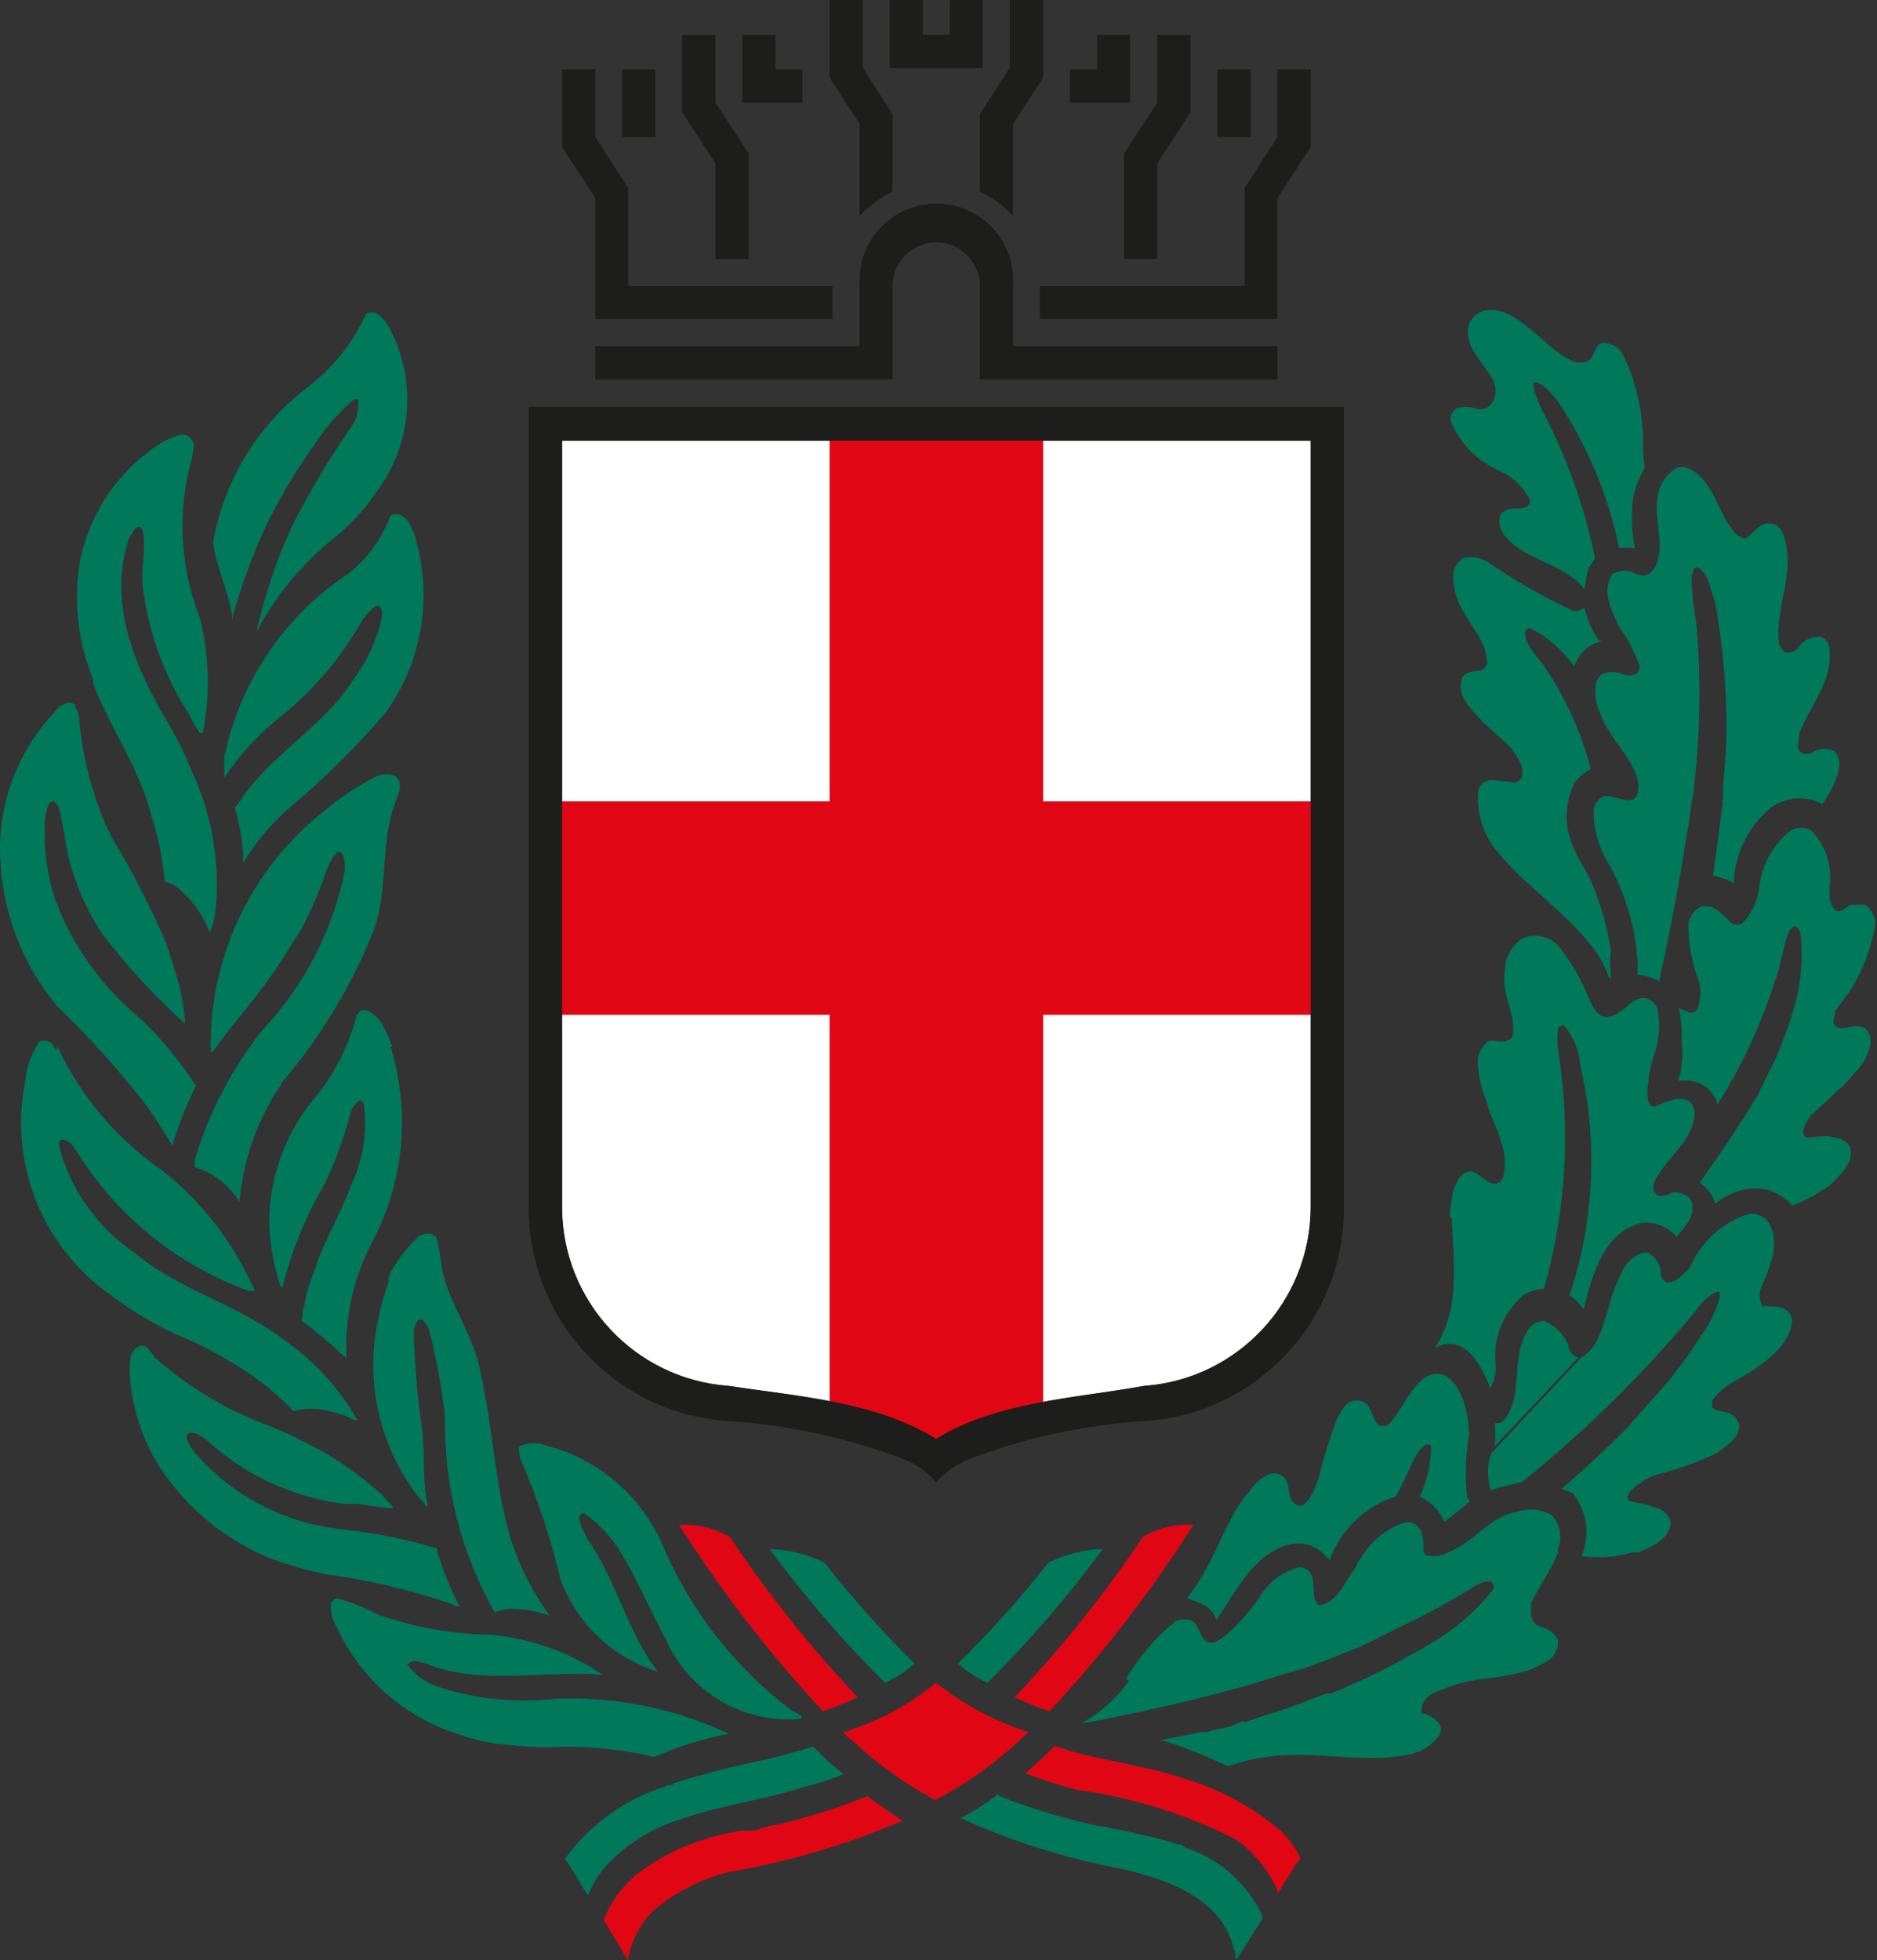 <?xml version="1.0" encoding="UTF-8" standalone="no"?><!-- Generator: Gravit.io --><svg xmlns="http://www.w3.org/2000/svg" xmlns:xlink="http://www.w3.org/1999/xlink" style="isolation:isolate" viewBox="0 0 840 877" width="840pt" height="877pt"><rect x="0" y="0" width="840" height="877" fill="#333333" stroke="none"/><defs><clipPath id="_clipPath_kBZHOkMzy6XKFnw2mOSQAMflXJIF4cf1"><rect width="840" height="877"/></clipPath></defs><g clip-path="url(#_clipPath_kBZHOkMzy6XKFnw2mOSQAMflXJIF4cf1)"><rect width="840" height="877" style="fill:rgb(0,0,0)" fill-opacity="0"/><g><path d=" M 418.956 643.764 C 446.211 627.087 480.076 625.832 511.994 620.094 C 553.877 617.097 586.384 582.31 586.563 540.325 L 586.563 197.22 L 251.527 197.22 L 251.527 540.325 C 251.707 582.336 284.214 617.097 326.096 620.094 C 358.014 624.936 391.879 627.087 418.956 643.764 Z " fill-rule="evenodd" fill="rgb(255,255,255)"/><path d=" M 588.536 358.552 L 466.833 358.552 L 466.833 192.378 L 371.284 192.378 L 371.284 358.552 L 247.403 358.552 L 247.403 454.1 L 371.284 454.1 L 371.284 631.749 L 418.956 648.784 L 466.833 631.749 L 466.833 454.1 L 588.536 454.1 L 588.536 358.552 Z " fill="rgb(225,6,19)"/><path d=" M 174.627 147.371 C 186.257 169.964 184.464 197.143 169.965 217.995 C 164.637 226.218 158.105 233.57 150.599 239.871 C 135.716 251.501 123.497 266.179 114.736 282.907 L 114.736 282.907 L 114.736 282.907 C 118.271 267.127 123.369 251.757 129.978 237.002 C 138.124 220.531 147.525 204.7 158.13 189.689 C 159.949 186.41 160.718 182.644 160.282 178.93 C 159.59 178.597 158.822 178.597 158.13 178.93 C 151.982 184.104 146.603 190.15 142.171 196.861 C 133.923 208.209 126.622 220.198 120.295 232.724 L 120.295 232.724 L 120.295 232.724 C 113.712 246.506 108.307 260.851 104.157 275.58 L 104.157 277.732 C 102.902 265.359 96.984 254.959 95.37 242.766 C 100.186 214.844 115.505 189.817 138.226 172.859 C 149.037 164.431 157.72 153.57 163.51 141.12 C 163.51 139.686 166.379 139.686 167.993 139.865 C 170.81 141.735 173.116 144.322 174.627 147.371 Z " fill="rgb(0,120,90)"/><path d=" M 86.072 197.22 C 87.685 199.372 86.072 201.882 86.072 204.393 C 79.232 228.011 80.385 253.192 89.299 276.093 C 93.705 293.025 94.218 310.751 90.734 327.889 L 89.299 327.889 C 89.299 327.889 85.892 322.689 84.637 319.64 C 73.673 302.708 66.629 283.521 64.016 263.541 C 62.94 254.754 65.451 245.609 64.016 237.899 C 63.811 237.028 63.299 236.259 62.581 235.747 C 59.712 235.747 59.533 238.795 57.919 240.23 C 47.519 270.534 61.326 300.274 75.851 324.661 C 79.488 330.707 82.613 337.085 85.175 343.668 C 94.423 362.906 98.393 384.245 96.651 405.506 C 96.318 409.554 95.396 413.55 93.961 417.341 L 93.961 417.341 C 90.657 408.785 85.021 401.305 77.644 395.823 L 73.699 394.389 C 72.802 384.219 70.753 374.177 67.602 364.443 C 62.223 343.284 49.671 326.608 41.781 306.012 C 41.781 306.012 41.781 304.937 41.781 304.219 C 35.07 287.876 32.918 270.047 35.505 252.602 C 39.681 229.522 53.59 209.336 73.699 197.22 C 77.106 196.144 83.023 191.661 86.072 197.22 Z " fill="rgb(0,120,90)"/><path d=" M 186.103 241.664 C 193.686 268.152 188.639 296.637 172.475 318.923 C 158.976 334.78 144.093 349.432 128.006 362.676 C 120.577 369.541 114.122 377.379 108.819 385.987 C 108.819 385.987 108.819 382.938 108.819 381.324 C 108.23 374.587 106.975 367.927 105.053 361.421 C 106.77 359.397 108.332 357.245 109.716 354.965 C 124.061 335.779 145.578 324.123 158.284 303.886 C 164.534 295.484 168.889 285.827 171.015 275.555 C 171.015 273.941 171.015 271.789 169.402 271.072 C 167.788 270.355 164.381 274.658 162.408 276.989 C 152.52 294.741 139.097 310.316 122.959 322.714 C 114.275 330.041 106.667 338.545 100.366 347.998 L 100.366 347.998 C 100.366 344.949 100.366 341.722 100.366 338.673 C 107.384 304.911 127.493 275.324 156.286 256.394 C 164.278 249.964 170.477 241.562 174.217 232.007 C 174.217 230.931 175.652 229.855 177.086 230.034 C 182.645 230.034 184.438 237.028 186.411 241.69" fill="rgb(0,120,90)"/><path d=" M 33.533 316.233 C 34.839 318.129 35.531 320.383 35.505 322.689 C 37.093 339.416 41.397 355.759 48.236 371.078 C 48.928 371.974 49.415 373.025 49.671 374.126 C 58.765 389.009 66.808 404.533 73.699 420.543 C 75.492 424.667 76.389 428.791 77.823 432.916 C 80.615 441.01 82.306 449.464 82.844 458.02 L 82.844 458.02 C 69.165 445.724 56.69 432.147 45.547 417.495 C 37.349 405.071 31.791 391.11 29.229 376.432 C 28.691 371.898 27.846 367.415 26.719 362.983 C 26.462 361.19 25.489 359.576 24.029 358.5 C 20.981 358.5 21.16 362.983 20.263 365.494 C 19.264 378.225 20.853 391.033 24.926 403.149 C 26.36 405.481 26.719 408.35 28.153 410.86 C 36.171 428.202 48.006 443.521 62.761 455.689 C 72.239 464.706 80.59 474.824 87.685 485.813 C 83.382 494.395 79.847 503.335 77.106 512.531 L 77.106 512.531 C 73.699 506.793 69.933 501.055 66.168 495.496 C 53.949 479.563 40.526 464.577 26.001 450.668 C 9.12 430.61 -0.102 405.199 0.001 378.968 C 0.283 356.22 9.171 334.447 24.926 318.027 C 26.898 315.337 31.022 313.006 33.891 315.516" fill="rgb(0,120,90)"/><path d=" M 177.855 348.331 C 180.545 351.738 177.855 355.862 176.779 359.448 C 169.965 377.379 173.91 398.897 167.096 416.624 C 157.285 441.164 143.529 463.911 126.392 484.02 C 125.137 486.889 122.626 489.4 121.192 492.627 C 113.302 506.486 108.512 521.907 107.205 537.814 L 107.205 537.814 C 102.645 530.334 95.498 524.801 87.122 522.214 C 87.122 521.138 87.122 520.242 87.122 519.166 C 93.372 498.058 103.593 478.359 117.247 461.094 C 136.1 441.138 148.96 416.291 154.365 389.394 C 154.365 386.345 154.365 382.938 152.392 381.324 C 150.42 379.711 147.371 386.345 146.116 389.394 C 143.042 398.59 139.2 407.53 134.64 416.111 C 130.157 422.746 126.392 429.739 121.55 436.195 C 113.481 448.029 103.619 458.609 95.191 470.623 L 94.294 470.623 C 93.347 428.817 112.072 389.009 144.835 363.06 C 152.008 356.938 159.898 351.686 168.326 347.46 C 171.143 346.025 174.474 346.025 177.291 347.46" fill="rgb(0,120,90)"/><path d=" M 25.822 468.445 C 36.248 490.757 52.463 509.893 72.777 523.828 C 90.759 538.071 104.925 556.54 114.019 577.597 C 114.019 577.597 112.226 577.597 111.329 577.597 C 80.077 566.274 53.436 544.987 35.505 517.014 C 33.353 514.145 32.277 510.738 28.512 510.021 C 24.746 509.303 27.077 514.324 27.436 516.476 C 33.097 534.356 44.573 549.828 60.071 560.408 C 79.975 577.264 106.334 583.54 127.109 599.499 C 140.583 608.848 151.803 621.093 159.923 635.361 C 159.923 635.361 159.923 635.361 158.668 635.361 C 155.133 633.594 151.419 632.262 147.551 631.416 C 142.274 629.905 136.689 629.905 131.413 631.416 L 131.413 631.416 C 122.114 621.733 111.355 613.562 99.495 607.209 C 93.782 603.725 87.788 600.728 81.563 598.243 C 69.344 592.864 57.842 585.999 47.314 577.802 C 18.188 556.13 4.176 519.627 11.272 484.046 C 11.784 477.642 13.962 471.468 17.548 466.114 C 18.829 465.423 20.391 465.423 21.672 466.114 C 23.286 466.114 24.003 468.445 25.079 469.88" fill="rgb(0,120,90)"/><path d=" M 174.807 468.445 C 183.772 497.494 180.801 528.9 166.558 555.746 C 158.13 571.679 154.185 589.559 155.082 607.542 C 153.007 606.082 151.086 604.391 149.344 602.521 C 144.861 598.756 140.02 594.452 134.819 590.866 C 135.895 589.073 134.819 586.742 136.075 584.769 C 137.125 578.596 138.918 572.576 141.454 566.838 C 142.146 564.122 143.094 561.484 144.323 558.948 C 148.089 549.803 153.289 541.016 156.696 531.333 C 162.383 519.781 164.509 506.793 162.793 494.036 C 162.793 494.036 162.793 492.96 161.358 492.602 C 159.923 492.243 158.31 494.933 157.234 496.547 C 154.365 507.895 150.394 518.935 145.399 529.54 C 136.766 544.09 130.362 559.87 126.392 576.316 C 126.392 576.316 126.392 576.316 125.316 574.881 C 122.242 565.557 120.602 555.823 120.474 546.012 C 120.807 525.519 128.287 505.82 141.633 490.271 C 150.112 479.742 156.235 467.523 159.565 454.408 C 160.231 453.101 161.384 452.128 162.793 451.718 C 170.144 453.332 173.013 461.939 175.524 468.215" fill="rgb(0,120,90)"/><path d=" M 68.499 606.645 C 83.792 620.478 101.621 631.186 121.012 638.205 C 127.647 640.843 134.102 643.917 140.378 647.35 C 142.043 648.067 143.657 648.912 145.22 649.86 C 154.416 655.342 163.049 661.721 171.041 668.867 C 172.475 670.84 174.807 672.633 176.062 674.785 C 169.965 674.785 163.689 672.992 158.13 672.812 C 156.696 672.992 155.261 672.992 153.827 672.812 C 130.926 669.943 109.485 659.979 92.527 644.301 C 90.196 642.867 87.865 640.536 84.816 641.253 C 81.768 641.97 84.816 646.812 86.789 649.502 C 103.644 669.226 127.468 681.676 153.289 684.288 C 167.455 685.774 181.441 688.592 195.069 692.716 C 196.145 692.716 195.069 694.689 196.145 695.585 C 198.553 703.578 201.755 711.314 205.649 718.717 C 204.573 718.717 203.497 718.717 202.421 717.82 C 184.08 711.467 165.175 706.959 145.963 704.372 C 138.047 702.783 130.26 700.632 122.652 697.916 C 100.084 689.156 81.153 673.069 68.883 652.191 C 62.863 641.125 59.2 628.906 58.124 616.328 C 58.124 611.666 57.228 605.57 61.352 602.88 C 65.476 600.19 67.09 605.032 68.883 606.825" fill="rgb(0,120,90)"/><path d=" M 195.043 553.056 C 196.452 558.103 197.426 563.251 197.912 568.477 C 201.499 584.436 212.078 597.526 214.947 613.844 C 220.506 638.051 221.403 663.488 228.037 686.978 C 231.982 699.838 238.053 711.954 245.969 722.841 C 240.205 720.817 234.16 719.793 228.037 719.793 C 225.757 720.023 223.529 720.587 221.403 721.407 C 206.263 694.766 198.578 664.564 199.168 633.927 C 197.733 621.247 195.479 608.669 192.354 596.271 C 191.867 593.965 190.586 591.865 188.767 590.353 C 185.898 590.353 186.257 593.043 185.181 594.657 C 185.437 609.771 186.718 624.884 188.947 639.844 C 190.202 651.32 188.947 663.155 191.457 674.273 C 190.714 674.042 190.176 673.427 190.023 672.659 C 187.794 670.481 185.822 668.073 184.105 665.486 C 170.938 646.351 165.072 623.142 167.608 600.062 C 168.684 591.071 170.785 582.233 173.884 573.703 C 173.884 573.703 173.884 572.089 173.884 571.192 C 177.266 564.455 181.8 558.384 187.333 553.261 C 189.126 552.006 193.071 551.109 194.147 553.261" fill="rgb(0,120,90)"/><path d=" M 170.324 722.815 C 186.206 728.272 202.831 731.166 219.609 731.423 C 237.592 733.088 254.832 739.261 269.792 749.354 L 269.792 749.354 C 243.074 747.202 214.409 754.375 190.202 744.154 C 188.05 744.154 185.36 742.002 183.029 744.154 C 180.698 746.306 183.029 744.154 183.029 745.768 C 186.078 749.508 190.023 752.402 194.505 754.195 C 211.771 760.113 230.138 762.136 248.274 760.113 C 275.094 758.96 301.787 764.314 326.071 775.713 L 326.071 775.713 C 314.62 777.942 303.426 781.451 292.718 786.113 C 278.04 782.63 262.978 781.118 247.89 781.63 C 245.2 781.81 242.51 781.81 239.821 781.63 C 233.724 781.63 227.807 780.555 221.889 780.196 C 215.793 779.171 209.798 777.634 203.958 775.534 C 179.981 767.644 160.461 749.994 150.189 726.965 C 148.447 723.994 147.756 720.51 148.217 717.103 C 148.78 716.155 149.677 715.464 150.727 715.131 C 157.541 716.975 164.099 719.613 170.272 723.02" fill="rgb(0,120,90)"/><path d=" M 246.507 647.35 C 269.484 653.984 288.159 670.763 297.227 692.896 C 309.753 721.74 329.606 746.818 354.761 765.672 C 356.273 766.184 357.656 766.978 358.885 768.003 C 358.885 769.078 356.734 769.258 355.299 769.258 C 330.631 770.231 307.858 756.014 297.944 733.395 C 290.951 720.664 285.571 707.215 278.04 695.022 C 273.865 687.9 268.178 681.778 261.364 677.09 C 260.416 677.09 259.571 677.654 259.212 678.525 C 259.212 682.29 261.543 685.339 262.799 688.566 C 275.709 706.498 280.73 730.347 294.358 747.894 L 294.358 747.894 C 273.942 741.643 257.701 726.069 250.605 705.934 C 246.225 687.516 240.231 669.508 232.674 652.166 C 232.674 650.552 231.598 648.4 232.674 646.966 C 236.567 645.352 240.948 645.352 244.867 646.966 L 246.507 647.35 Z " fill="rgb(0,120,90)"/><path d=" M 669.022 646.991 C 669.201 643.584 669.201 640.177 669.022 636.77 C 670.738 637.001 672.429 636.335 673.505 634.977 C 681.753 624.218 676.195 607.901 683.009 596.604 C 684.289 593.248 687.491 591.045 691.078 591.045 C 695.945 593.043 699.838 596.911 701.837 601.804 C 701.837 604.135 703.809 606.825 706.319 607.363 M 707.575 607.363 C 715.464 603.059 716.899 593.914 719.589 586.204 C 721.1 579.979 723.329 573.985 726.223 568.272 C 728.016 564.66 731.193 561.894 735.01 560.562 C 735.01 560.562 736.803 560.562 737.341 560.562 C 741.183 562.38 743.514 566.351 743.258 570.603 C 743.668 571.987 744.641 573.165 745.948 573.831 C 750.61 573.831 753.12 570.065 756.169 567.376 C 760.985 555.9 770.539 547.088 782.349 543.168 C 786.012 542.528 789.701 544.142 791.673 547.292 C 797.052 557.155 791.673 567.555 787.907 576.7 C 787.113 579.287 787.446 582.079 788.804 584.41 C 791.673 584.41 795.08 584.41 798.128 585.486 C 800.357 586.383 801.894 588.458 802.073 590.866 C 800.997 601.625 790.776 608.797 784.142 613.28 C 777.507 617.763 770.693 619.915 766.21 626.729 C 766.133 627.676 766.133 628.65 766.21 629.598 C 767.465 631.212 769.259 630.853 770.693 631.57 C 774.075 631.647 777.046 633.773 778.224 636.95 C 779.121 643.405 772.666 646.453 768.9 649.86 C 760.011 654.138 750.687 657.494 741.106 659.902 C 736.444 661.541 732.243 664.308 728.913 667.971 C 728.913 668.867 727.837 670.481 728.913 671.378 C 729.989 672.274 736.624 672.454 740.03 674.426 C 743.822 674.862 746.921 677.679 747.741 681.419 C 746.844 688.951 738.955 692.178 733.037 694.689 C 732.038 694.509 730.988 694.509 729.989 694.689 C 727.581 695.406 725.122 695.944 722.637 696.303 C 717.693 696.917 712.698 696.917 707.754 696.303 C 711.724 686.85 710.213 675.989 703.809 667.971 L 698.788 666.178 C 709.009 657.571 718.692 648.246 728.196 638.922 C 728.196 638.922 729.272 637.667 729.81 636.95 L 745.768 619.018 C 748.1 616.508 749.713 613.818 751.686 611.487 C 753.658 609.156 757.603 603.059 760.831 598.397 C 760.831 598.397 760.831 597.142 761.907 596.783 C 765.391 591.839 768.003 586.306 769.617 580.466 C 769.617 580.466 769.617 578.852 769.617 578.314 C 768.977 577.827 768.106 577.827 767.465 578.314 C 763.93 580.389 760.908 583.283 758.679 586.742 C 735.394 614.817 709.317 640.459 680.882 663.283 C 679.243 663.565 677.629 663.924 676.041 664.359 C 673.018 664.871 670.072 665.717 667.254 666.869 C 665.461 661.516 665.461 655.726 667.254 650.372 L 707.575 607.363 Z " fill="rgb(0,120,90)"/><path d=" M 716.72 356.579 C 722.278 354.427 732.679 363.393 733.216 352.634 C 733.754 341.875 720.306 331.116 716.361 319.64 C 714.158 315.26 713.389 310.316 714.209 305.474 C 714.722 303.886 715.721 302.503 717.078 301.53 C 719.896 300.428 723.047 300.428 725.865 301.53 C 727.863 302.452 730.143 302.452 732.141 301.53 C 733.37 300.71 734.011 299.224 733.754 297.764 C 731.372 291.411 728.17 285.391 724.251 279.833 C 721.382 273.198 716.899 265.308 721.023 257.956 C 721.023 256.701 722.278 256.342 723.713 255.984 C 725.916 255.164 728.324 255.164 730.527 255.984 C 733.216 257.239 736.982 259.391 740.389 254.191 C 745.589 245.404 740.389 233.928 741.644 223.707 C 741.977 217.662 745.359 212.206 750.61 209.183 C 752.813 208.696 755.118 209.08 757.065 210.259 C 767.465 216.535 768.721 229.625 776.431 238.411 C 777.635 239.794 779.275 240.665 781.093 240.921 C 784.68 238.949 786.831 234.466 791.314 234.107 C 794.004 234.082 796.463 235.619 797.59 238.052 C 804.404 254.191 794.721 269.97 795.976 286.442 C 796.105 288.67 797.232 290.694 799.025 292 C 801.177 292 802.79 292 804.404 290.207 C 806.556 286.775 810.373 284.725 814.446 284.828 C 816.546 285.34 818.135 287.031 818.57 289.131 C 820.901 304.194 810.322 315.132 805.301 327.863 C 805.301 330.553 803.687 333.96 805.301 336.112 C 806.735 337.367 808.733 337.725 810.501 337.008 C 813.524 334.754 817.545 334.395 820.901 336.112 C 824.667 339.698 822.874 346.153 820.901 350.277 C 819.492 353.659 817.699 356.835 815.522 359.781 C 808.272 355.913 799.46 356.451 792.749 361.216 C 782.477 369.541 776.329 381.888 775.893 395.106 C 772.947 393.543 769.822 392.391 766.569 391.699 C 768.362 381.299 769.259 370.181 771.052 359.243 C 770.693 358.833 770.693 358.219 771.052 357.809 C 771.052 348.484 772.486 338.084 772.666 328.222 C 772.768 308.318 771.026 288.465 767.465 268.894 C 765.134 263.694 765.134 256.88 759.576 253.832 C 757.783 253.832 757.603 256.163 757.065 257.598 C 757.117 264.514 757.783 271.405 759.038 278.219 C 761.394 303.707 760.985 329.375 757.783 354.76 C 756.527 360.498 756.348 366.954 754.914 372.692 C 751.686 395.285 747.203 416.982 742.541 439.012 L 742.541 439.012 C 739.544 437.399 736.265 436.425 732.858 436.143 C 732.858 434.35 732.858 432.019 732.858 430.047 C 731.808 414.395 727.222 399.205 719.409 385.577 C 715.311 378.686 713.133 370.822 713.133 362.804 C 713.415 359.986 715.106 357.476 717.616 356.169" fill="rgb(0,120,90)"/><path d=" M 752.557 466.114 C 752.557 466.114 752.557 465.218 752.557 464.68 C 752.787 460.171 752.378 455.637 751.302 451.231 C 753.274 451.231 755.784 454.1 758.474 452.666 C 759.473 451.795 760.114 450.565 760.267 449.259 C 761.164 445.903 761.164 442.394 760.267 439.038 C 757.45 431.507 755.861 423.591 755.605 415.548 C 755.247 411.27 757.603 407.248 761.523 405.506 C 767.978 404.61 770.847 409.63 775.15 413.217 C 776.559 413.908 778.224 413.908 779.633 413.217 C 784.295 408.35 787.088 402.022 787.523 395.285 C 789.034 385.961 793.953 377.533 801.33 371.616 C 804.225 369.976 807.76 369.976 810.655 371.616 C 816.828 378.071 819.851 386.934 818.903 395.823 C 818.724 397.181 818.724 398.59 818.903 399.947 C 818.544 402.74 819.543 405.532 821.593 407.479 C 825 408.555 826.434 404.789 829.303 404.789 C 832.172 404.789 832.352 404.789 834.145 404.789 C 835.938 404.789 838.807 409.272 839.345 412.499 C 837.296 427.101 831.071 440.78 821.413 451.949 C 821.413 454.1 819.441 457.149 821.413 459.121 C 823.386 461.094 828.048 459.121 830.917 459.121 C 832.172 459.147 833.402 459.454 834.503 460.018 C 836.655 461.862 837.629 464.757 837.014 467.549 C 835.989 472.185 833.632 476.438 830.2 479.742 C 828.176 482.355 825.948 484.814 823.565 487.094 C 822.669 487.094 821.772 488.708 820.876 489.246 C 816.034 494.984 808.324 498.391 806.889 506.281 C 806.889 507.408 807.504 508.433 808.503 508.971 C 812.627 508.971 816.393 507.536 820.876 508.971 C 823.54 509.201 825.999 510.482 827.689 512.557 C 830.379 519.909 823.565 525.647 818.724 530.488 C 813.549 534.126 807.939 537.148 802.048 539.454 L 802.048 539.454 C 797.334 533.767 790.008 530.898 782.682 531.923 C 777.148 532.742 771.948 535.022 767.619 538.557 C 766.543 534.689 764.059 531.359 760.626 529.233 C 766.723 520.626 773.178 511.302 778.557 502.874 C 781.606 498.75 783.937 493.729 786.806 489.784 C 790.033 482.073 794.516 475.08 797.385 467.011 C 798.82 462.707 800.792 458.583 801.868 454.1 C 805.762 442.573 807.094 430.354 805.813 418.237 C 805.711 416.726 804.917 415.343 803.661 414.472 C 801.151 414.472 800.434 417.7 799.537 419.493 C 797.565 426.127 796.668 432.941 794.158 439.397 C 788.035 458.634 779.48 477.001 768.695 494.062 C 767.158 488.631 762.624 484.558 757.04 483.662 C 755.093 483.303 753.069 483.303 751.122 483.662 C 751.122 481.868 752.198 480.613 752.198 478.82 C 753.018 474.645 753.12 470.341 752.557 466.114 Z " fill="rgb(0,120,90)"/><path d=" M 651.475 182.875 C 654.498 181.799 657.777 181.799 660.799 182.875 C 661.849 183.233 662.977 183.233 664.027 182.875 C 669.227 181.62 670.124 174.806 668.689 171.219 C 665.82 164.047 655.599 156.336 657.034 147.012 C 657.495 143.631 659.775 140.736 662.951 139.481 C 674.606 134.819 687.696 150.598 696.841 157.412 C 700.786 159.743 704.193 163.15 709.214 162.074 C 714.235 160.999 712.8 154.723 716.925 153.467 C 720.895 153.186 724.635 155.312 726.428 158.847 C 731.808 170.067 734.805 182.26 735.215 194.71 C 735.215 199.372 735.215 204.393 736.111 209.234 C 733.524 213.614 731.705 218.405 730.732 223.4 C 729.938 230.7 730.245 238.052 731.628 245.276 C 729.297 244.994 726.966 244.994 724.635 245.276 C 719.768 221.709 710.392 199.32 697.021 179.314 C 694.152 176.087 691.103 171.424 686.62 171.066 C 686.031 171.988 686.031 173.192 686.62 174.114 C 686.697 175.651 687.184 177.137 688.055 178.418 C 688.055 179.852 689.131 180.749 689.489 182.363 C 700.684 203.342 708.83 225.782 713.697 249.042 C 713.697 251.373 711.545 252.269 710.828 254.421 C 710.059 257.495 709.47 260.595 709.035 263.746 L 709.035 263.746 C 701.503 252.628 681.6 250.656 673.172 239.359 C 671.199 236.9 670.533 233.621 671.379 230.572 C 673.71 226.448 679.089 228.062 682.855 226.986 C 683.956 226.346 684.699 225.219 684.827 223.938 C 681.984 218.148 677.245 213.538 671.379 210.848 C 661.593 206.672 653.78 198.911 649.502 189.151 C 648.708 186.717 649.656 184.053 651.834 182.696" fill="rgb(0,120,90)"/><path d=" M 654.165 249.913 C 656.829 248.991 659.749 248.991 662.413 249.913 L 665.461 251.168 C 677.706 259.673 690.668 267.101 704.193 273.403 C 705.961 273.557 707.703 272.967 709.035 271.789 C 710.213 276.964 712.339 281.882 715.311 286.313 C 715.797 286.467 716.284 286.647 716.745 286.851 C 711.622 288.004 707.37 291.539 705.269 296.355 L 704.373 297.969 C 699.326 290.899 692.691 285.135 685.007 281.113 C 683.879 280.883 682.752 281.6 682.496 282.727 C 682.496 288.824 687.876 293.486 690.924 297.969 C 700.581 312.032 707.703 327.684 711.904 344.206 C 709.086 345.59 706.627 347.613 704.731 350.124 C 699.915 359.653 699.915 370.899 704.731 380.428 C 707.062 385.807 710.828 391.007 712.98 396.566 C 716.771 405.762 719.435 415.394 720.869 425.256 C 720.511 429.432 720.511 433.633 720.869 437.808 C 720.869 437.808 720.869 438.884 720.869 439.064 C 720.869 439.243 720.869 437.45 719.794 436.912 C 714.055 417.367 683.931 398.18 671.942 383.143 C 664.309 375.279 660.517 364.469 661.542 353.556 C 662.336 350.867 664.821 349.048 667.639 349.073 C 670.943 349.253 674.222 349.611 677.501 350.149 C 679.064 349.996 680.421 349.048 681.087 347.639 C 682.343 342.618 678.936 338.673 676.425 334.908 C 672.147 330.63 667.664 326.557 662.977 322.714 C 662.977 322.714 662.977 321.638 662.08 321.459 C 657.418 316.08 652.038 311.597 654.19 303.528 C 655.983 300.121 659.928 300.479 662.977 299.941 C 664.232 299.352 665.154 298.225 665.487 296.893 C 665.487 287.389 658.673 280.934 654.907 273.582 C 651.526 268.228 649.963 261.952 650.425 255.651 C 651.5 253.678 652.038 251.347 654.369 250.092" fill="rgb(0,120,90)"/><path d=" M 648.785 544.449 C 648.99 540.76 649.477 537.123 650.22 533.511 C 651.475 529.566 652.909 525.262 657.392 524.187 C 661.875 523.111 667.972 534.587 672.634 527.056 C 674.068 521.522 673.71 515.682 671.558 510.379 C 670.124 504.641 666.896 499.441 665.461 493.345 C 663.002 487.683 661.593 481.587 661.337 475.413 C 661.235 472.262 662.49 469.188 664.744 466.985 C 667.434 463.937 671.02 466.985 674.068 465.73 C 677.117 464.475 676.041 464.654 676.937 463.758 C 678.731 453.537 671.917 445.826 673.351 435.067 C 673.249 429.304 675.913 423.822 680.524 420.364 C 686.697 417.059 694.357 418.827 698.455 424.488 C 702.707 430.021 706.319 436.041 709.214 442.419 C 713.159 451.385 715.49 459.454 725.89 452.102 C 729.118 449.771 731.628 446.185 736.29 446.543 C 739.006 447.133 741.158 449.208 741.849 451.923 C 743.053 458.327 742.618 464.91 740.594 471.11 C 739.006 475.259 738.032 479.589 737.725 484.02 C 737.085 486.915 737.085 489.912 737.725 492.807 C 737.725 493.703 738.801 495.138 740.056 495.138 C 741.311 495.138 744.539 492.986 747.229 492.627 C 749.97 491.372 753.095 491.372 755.836 492.627 C 757.731 494.215 758.679 496.649 758.346 499.083 C 757.091 511.097 745.615 518.09 740.415 528.669 C 739.774 530.232 739.774 531.948 740.415 533.511 C 740.85 534.331 741.644 534.869 742.566 534.945 C 742.566 534.945 742.566 534.945 743.642 534.945 C 744.718 534.945 746.511 534.945 747.767 533.87 C 749.022 532.794 755.118 533.87 756.912 537.276 C 759.063 543.911 754.043 548.932 750.277 553.415 L 750.277 553.415 C 746.409 548.804 740.492 546.447 734.497 547.139 C 718.18 551.442 712.98 568.477 708.676 585.871 C 707.062 583.36 704.911 581.208 702.4 579.595 C 713.492 546.396 715.183 510.789 707.242 476.694 C 706.729 470.085 704.168 463.835 699.89 458.763 C 698.891 458.686 697.917 459.172 697.379 460.018 C 696.841 463.399 696.841 466.857 697.379 470.239 C 703.015 505.768 700.812 542.118 690.924 576.726 C 687.517 576.7 684.187 577.776 681.42 579.774 C 672.352 587.664 667.844 599.575 669.406 611.513 C 669.432 614.894 668.561 618.25 666.896 621.196 C 659.544 600.754 648.964 598.602 642.151 603.264 C 653.447 585.333 650.578 567.401 649.682 544.833" fill="rgb(0,120,90)"/><path d=" M 559.692 666.357 C 563.099 662.412 568.119 657.212 573.32 660.081 C 578.52 662.95 575.113 670.302 579.954 673.171 C 584.796 676.04 588.382 666.357 590.175 661.157 C 592.378 652.14 595.119 643.302 598.423 634.618 C 600.934 630.136 603.265 625.294 609.362 626.908 C 615.458 628.522 613.127 638.922 619.583 638.025 C 626.038 637.129 632.493 612.025 645.045 614.894 C 651.321 616.328 657.239 627.446 657.418 641.97 C 655.881 651.09 655.573 660.388 656.521 669.585 C 656.521 669.585 657.597 671.019 657.597 671.916 C 654.011 675.144 650.066 678.013 646.3 680.882 C 645.071 677.961 643.252 675.323 640.921 673.171 C 639.179 671.813 637.335 670.609 635.362 669.585 C 638.795 662.489 640.537 654.702 640.383 646.812 C 639.486 646.12 638.231 646.12 637.335 646.812 C 632.672 650.398 629.624 661.157 624.603 669.585 C 610.719 674.042 599.73 684.724 594.837 698.454 C 594.837 698.454 594.837 697.199 593.761 696.841 C 589.996 691.999 583.822 689.694 577.802 690.923 C 561.843 694.33 553.595 711.006 544.45 724.813 C 541.94 718.179 537.098 717.282 531.181 715.131 C 545.167 697.199 548.036 679.268 559.333 667.1" fill="rgb(0,120,90)"/><path d=" M 503.925 751.147 C 509.714 741.285 517.245 732.524 526.16 725.326 C 528.542 724.25 531.283 724.25 533.691 725.326 C 536.919 727.119 537.098 735.367 542.298 735.009 C 547.498 734.65 558.616 722.098 563.278 715.284 C 566.967 708.675 573.063 703.731 580.313 701.477 C 582.644 700.862 585.103 701.784 586.409 703.808 C 589.099 707.932 586.409 714.746 589.996 718.153 C 594.12 718.153 596.81 715.284 599.141 712.595 C 601.472 709.905 604.162 704.346 606.851 701.118 C 607.236 699.658 607.978 698.301 609.003 697.174 C 613.358 689.668 620.3 684.007 628.548 681.215 C 631.34 680.574 634.209 681.906 635.541 684.442 C 636.566 686.568 637.078 688.899 636.976 691.256 C 636.976 691.256 636.976 692.153 636.976 692.87 C 636.976 693.587 636.976 695.739 639.128 696.098 C 642.279 696.636 645.506 696.072 648.273 694.484 C 659.928 690.001 666.204 678.704 678.577 676.552 C 683.854 674.657 689.694 675.169 694.536 677.987 C 698.25 682.06 699.301 687.926 697.226 693.049 C 697.226 693.049 697.226 694.304 697.226 694.663 C 694.177 702.732 688.798 709.546 685.212 717.257 C 685.212 718.333 685.212 719.05 685.212 720.126 C 684.853 722.431 685.493 724.788 687.005 726.581 C 688.26 727.324 689.566 727.913 690.95 728.374 C 693.665 729.271 695.919 731.218 697.226 733.754 C 697.559 738.16 695.023 742.284 690.95 743.975 C 677.86 752.223 660.287 749.175 646.48 755.63 C 642.535 756.885 637.335 758.858 636.438 763.34 C 635.541 767.823 636.438 766.209 638.59 767.106 C 640.742 768.003 644.687 770.513 644.866 773.741 C 645.045 776.968 639.486 781.81 635.183 783.603 L 631.417 784.858 C 610.258 789.52 587.306 782.706 565.993 786.293 C 560.614 786.984 555.337 788.239 550.214 790.058 C 548.6 790.058 547.345 788.982 545.731 788.624 C 537.303 784.551 528.542 781.195 519.551 778.582 L 537.482 774.996 C 537.482 774.996 539.634 774.996 540.351 774.996 C 544.476 773.203 548.779 773.561 552.724 771.589 C 556.669 769.616 555.772 770.334 557.386 770.513 C 563.841 768.182 570.297 766.209 576.931 764.058 L 593.428 757.782 C 594.197 757.602 594.991 757.602 595.759 757.782 C 596.912 757.039 598.193 756.475 599.525 756.168 L 605.801 753.299 C 614.357 749.61 622.682 745.435 630.726 740.747 C 633.057 739.671 635.926 737.878 638.436 736.443 C 649.733 730.167 659.723 721.765 667.844 711.698 C 668.561 710.622 668.561 709.188 667.844 708.112 C 665.513 706.857 663.002 708.112 660.85 709.188 C 649.989 716.001 638.744 722.149 627.139 727.657 L 609.208 736.623 L 604.366 738.416 C 598.09 741.285 591.456 743.437 585.18 745.947 L 571.193 750.071 L 562.228 752.94 C 543.041 758.499 515.99 764.954 500.211 768.003 C 494.831 769.078 489.272 770.334 483.893 771.051 L 483.893 771.051 C 492.372 766.414 499.647 759.934 505.231 752.044" fill="rgb(0,120,90)"/><path d=" M 383.093 773.177 C 396.106 768.515 408.222 761.65 418.956 752.915 C 431.251 762.726 445.212 770.18 460.198 774.97 L 460.198 774.97 C 447.979 787.061 434.018 797.282 418.776 805.274 C 417.7 805.274 417.521 805.274 416.445 804.198 C 404.098 797.461 392.673 789.213 382.376 779.632 C 380.531 778.275 378.84 776.712 377.355 774.97 C 379.148 774.97 381.3 773.715 383.093 772.819" fill-rule="evenodd" fill="rgb(225,6,19)"/><path d=" M 297.586 799.357 C 298.841 798.281 300.634 799.357 301.889 797.743 C 315.491 793.491 329.324 789.956 343.311 787.164 C 350.125 785.37 357.297 783.577 363.932 781.426 C 368.107 785.934 372.667 790.058 377.56 793.798 C 372.206 796.027 366.698 797.82 361.063 799.178 C 343.131 805.095 323.765 807.426 306.039 813.523 C 293.513 817.16 282.113 823.872 272.866 833.068 C 268.69 837.346 265.411 842.392 263.183 847.951 C 259.238 842.572 256.728 836.834 252.783 831.813 C 263.823 816.443 279.552 805.044 297.586 799.357 Z " fill="rgb(0,120,90)"/><path d=" M 446.032 803.481 C 446.032 803.481 446.032 802.405 447.287 803.481 C 450.95 805.146 454.742 806.581 458.584 807.785 C 469.881 811.755 481.434 814.932 493.192 817.288 C 496.24 817.288 499.109 818.723 502.157 818.902 C 509.868 820.695 518.116 822.309 525.468 824.64 C 526.903 825.716 528.875 824.64 530.13 826.613 C 545.475 831.454 558.078 842.52 564.917 857.096 L 564.917 858.71 C 560.793 864.986 557.386 870.545 553.441 876.641 C 552.186 875.565 553.441 873.772 552.186 872.159 C 546.986 849.386 522.42 840.958 502.542 836.296 C 477.514 831.659 453.128 824.025 429.945 813.523 C 435.504 810.551 440.832 807.196 445.904 803.481" fill="rgb(0,120,90)"/><path d=" M 471.648 781.067 C 489.58 787.522 510.739 789.315 529.362 795.591 C 545.5 800.305 560.46 808.374 573.294 819.261 C 576.855 822.847 579.8 826.946 582.08 831.454 C 580.543 833.299 579.16 835.297 577.956 837.372 C 575.804 840.42 574.011 844.186 571.68 847.234 C 571.68 847.234 571.68 846.158 571.68 845.799 C 567.966 837.577 562.381 830.327 555.362 824.64 C 554.645 824.23 553.979 823.769 553.39 823.206 C 530.924 811.73 506.691 804.147 481.69 800.791 C 473.979 798.46 466.269 796.488 458.917 793.44 C 463.4 789.315 468.241 785.191 472.724 780.529" fill="rgb(225,6,19)"/><path d=" M 283.445 839.703 C 297.688 828.662 314.544 821.566 332.372 819.082 C 333.448 819.082 334.524 819.082 335.6 819.082 C 336.676 819.082 339.366 819.082 341.338 817.826 C 346.538 816.392 352.276 815.675 357.656 813.881 C 368.005 811.089 378.2 807.682 388.139 803.66 C 393.339 807.247 398.539 811.371 404.098 814.599 C 379.199 825.255 353.147 832.966 326.481 837.551 C 313.621 840.65 301.71 846.798 291.694 855.482 C 286.135 861.477 282.395 868.957 280.935 877 L 280.935 877 L 270.176 859.069 C 273.019 851.666 277.63 845.082 283.625 839.882" fill="rgb(225,6,19)"/><path d=" M 368.953 699.146 C 361.268 695.457 352.917 693.382 344.387 693.049 C 360.064 714.285 377.303 734.292 396.003 752.915 C 400.845 750.763 405.328 747.868 409.273 744.308 C 394.876 730.142 381.428 715.054 368.953 699.146 Z " fill="rgb(0,120,90)"/><path d=" M 326.634 687.67 C 319.744 683.674 311.828 681.804 303.862 682.29 C 322.792 711.954 344.31 739.85 368.21 765.646 C 373.564 763.955 378.764 761.855 383.81 759.37 C 362.779 737.135 343.644 713.158 326.634 687.67 Z " fill="rgb(225,6,19)"/><path d=" M 469.164 699.146 C 476.772 695.406 485.071 693.331 493.55 693.049 C 477.873 714.285 460.633 734.292 441.933 752.915 C 437.092 750.737 432.635 747.843 428.664 744.308 C 443.137 730.193 456.663 715.105 469.164 699.146 Z " fill="rgb(0,120,90)"/><path d=" M 511.456 687.67 C 518.296 683.674 526.16 681.804 534.05 682.29 C 515.196 711.98 493.653 739.876 469.702 765.646 C 464.348 763.955 459.148 761.855 454.101 759.37 C 475.209 737.135 494.396 713.158 511.456 687.67 Z " fill="rgb(225,6,19)"/><path d=" M 418.956 643.764 C 446.211 627.087 480.076 625.832 511.994 620.094 C 553.877 617.097 586.384 582.31 586.563 540.325 L 586.563 197.22 L 251.527 197.22 L 251.527 540.325 C 251.707 582.336 284.214 617.097 326.096 620.094 C 358.014 624.936 391.879 627.087 418.956 643.764 Z  M 418.956 663.129 C 415.395 659.21 411.143 655.982 406.404 653.626 C 380.07 643.43 352.302 637.359 324.124 635.694 C 274.633 631.596 236.567 590.174 236.644 540.504 L 236.644 181.978 L 601.446 181.978 L 601.446 540.504 C 601.523 590.174 563.457 631.596 513.967 635.694 C 485.763 637.334 457.995 643.379 431.687 653.626 C 426.897 655.982 422.593 659.21 418.956 663.129 Z " fill-rule="evenodd" fill="rgb(29,29,27)"/><rect x="278.425" y="31.047" width="14.883" height="30.304" transform="matrix(1,0,0,1,0,0)" fill="rgb(29,29,27)"/><path d=" M 398.155 0.026 L 413.038 0.026 L 413.038 15.626 L 425.052 15.626 L 425.052 0.026 L 439.756 0.026 L 439.756 30.509 L 398.155 30.509 L 398.155 0.026 Z " fill="rgb(29,29,27)"/><path d=" M 305.296 50.208 L 305.296 15.626 L 320.179 15.626 L 320.179 45.904 L 335.062 68.677 L 335.062 115.837 L 320.179 115.837 L 320.179 73.16 L 305.296 50.208 Z " fill="rgb(29,29,27)"/><path d=" M 347.076 31.047 L 359.09 31.047 L 359.09 45.904 L 332.193 45.904 L 332.193 15.626 L 347.076 15.626 L 347.076 31.047 Z " fill="rgb(29,29,27)"/><path d=" M 372.539 142.708 L 266.41 142.708 L 266.41 88.581 L 251.527 65.808 L 251.527 31.047 L 266.41 31.047 L 266.41 61.325 L 281.114 84.098 L 281.114 128.005 L 372.539 128.005 L 372.539 142.708 Z " fill="rgb(29,29,27)"/><rect x="544.809" y="31.047" width="14.883" height="30.304" transform="matrix(1,0,0,1,0,0)" fill="rgb(29,29,27)"/><path d=" M 532.795 50.208 L 532.795 15.626 L 517.911 15.626 L 517.911 45.904 L 503.028 68.677 L 503.028 115.837 L 517.911 115.837 L 517.911 73.16 L 532.795 50.208 Z " fill="rgb(29,29,27)"/><path d=" M 491.014 31.047 L 478.821 31.047 L 478.821 45.904 L 505.718 45.904 L 505.718 15.626 L 491.014 15.626 L 491.014 31.047 Z " fill="rgb(29,29,27)"/><path d=" M 266.41 169.785 L 266.41 154.902 L 384.732 154.902 L 384.732 128.005 C 383.349 109.049 397.617 92.552 416.573 91.194 C 435.529 89.811 452.026 104.079 453.384 123.035 C 453.512 124.7 453.512 126.34 453.384 128.005 L 453.384 154.902 L 571.706 154.902 L 571.706 169.785 L 438.501 169.785 L 438.501 128.005 C 438.501 117.22 429.74 108.459 418.956 108.459 C 408.171 108.459 399.41 117.22 399.41 128.005 L 399.41 128.005 L 399.41 169.785 L 266.41 169.785 Z " fill="rgb(29,29,27)"/><path d=" M 465.398 142.708 L 571.68 142.708 L 571.68 88.581 L 586.563 65.808 L 586.563 31.047 L 571.68 31.047 L 571.68 61.325 L 557.002 84.098 L 557.002 128.005 L 465.398 128.005 L 465.398 142.708 Z " fill="rgb(29,29,27)"/><path d=" M 399.41 85.712 L 399.41 51.105 L 386.141 30.304 L 386.141 0 L 371.258 0 L 371.258 34.787 L 384.707 55.408 L 384.707 96.65 C 388.882 92.116 393.877 88.402 399.41 85.712 Z " fill="rgb(29,29,27)"/><path d=" M 438.501 85.712 L 438.501 51.105 L 451.949 30.304 L 451.949 0 L 466.833 0 L 466.833 34.787 L 453.384 55.408 L 453.384 96.65 C 449.183 92.065 444.111 88.351 438.501 85.712 Z " fill="rgb(29,29,27)"/></g></g></svg>